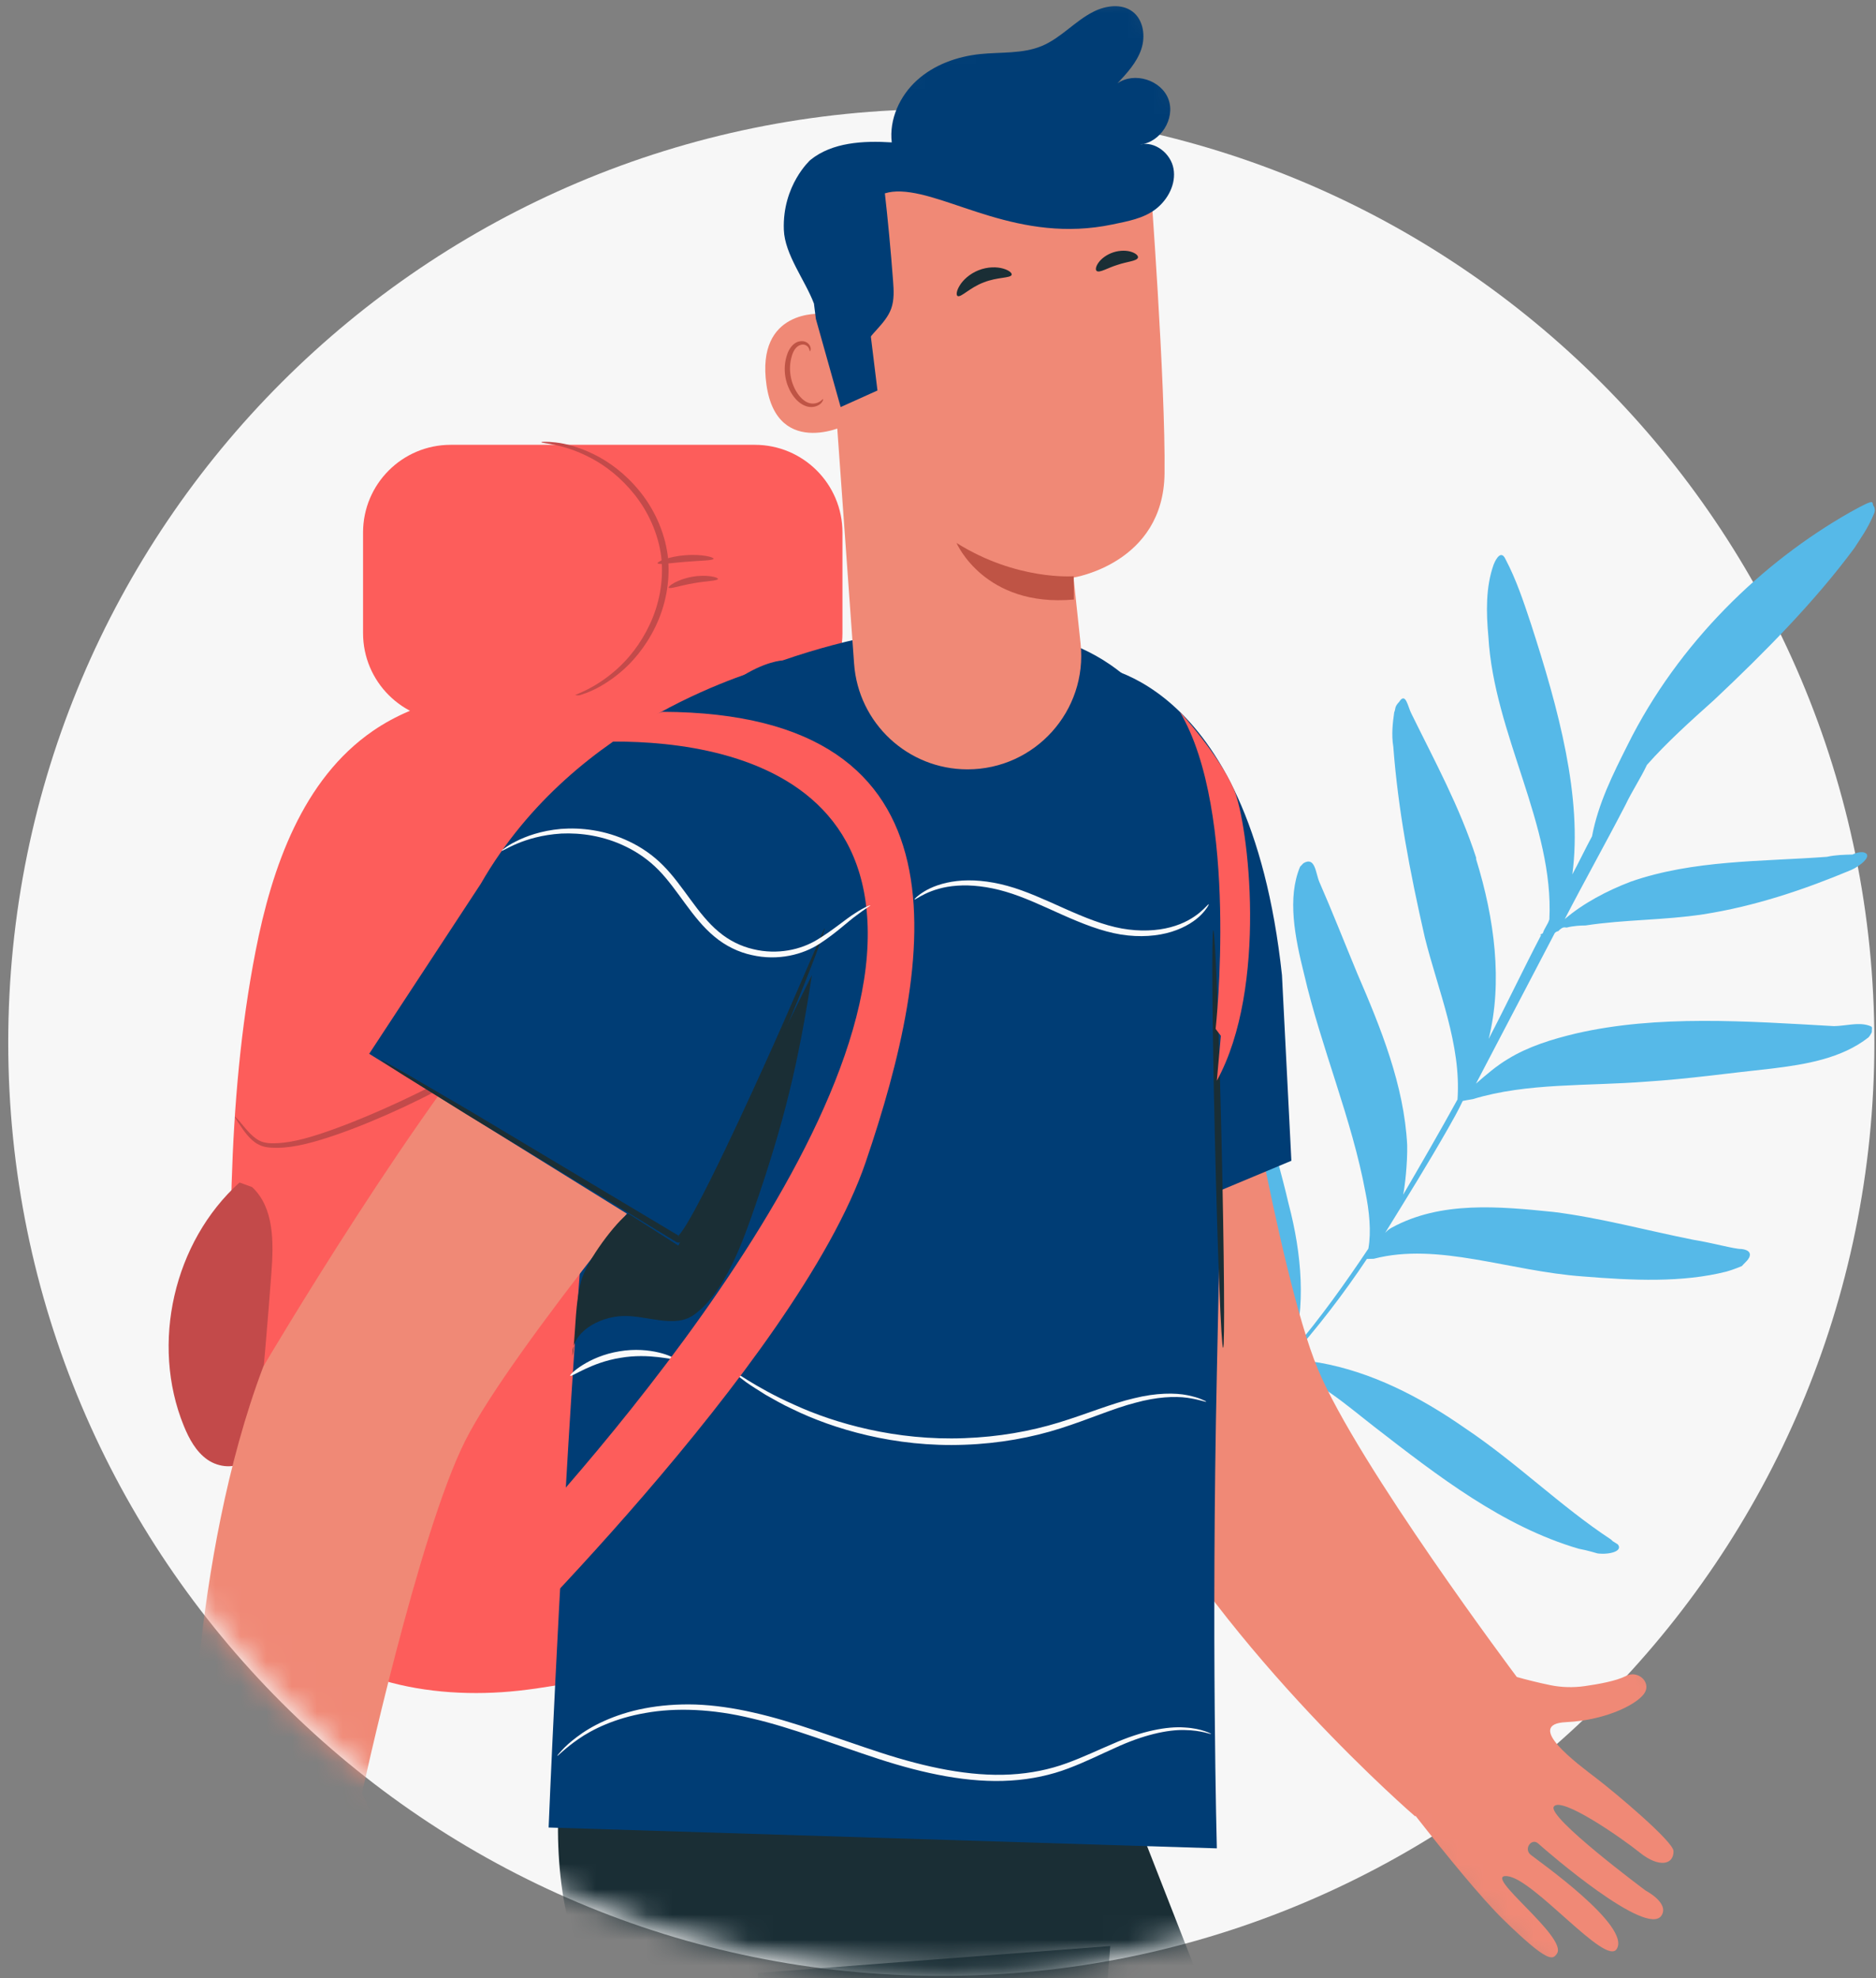 <?xml version="1.0" encoding="UTF-8"?>
<svg width="74px" height="78px" viewBox="0 0 74 78" version="1.1" xmlns="http://www.w3.org/2000/svg" xmlns:xlink="http://www.w3.org/1999/xlink">
    <rect x="0" y="0" width="74" height="78" fill="#808080" stroke="none"/>
    <!-- Generator: Sketch 56.3 (81716) - https://sketch.com -->
    <title>Group 115</title>
    <desc>Created with Sketch.</desc>
    <defs>
        <path d="M45.295,0.089 L38.823,1.244 L34.877,3.615 L32.363,5.493 C14.288,7.83 0.325,23.277 0.325,41.987 L0.325,41.987 C0.325,62.311 16.803,78.788 37.13,78.788 L37.13,78.788 C43.82,78.788 50.093,77.003 55.498,73.884 L55.498,73.884 L55.499,73.884 L61.471,79.694 L66.971,78.183 L67.677,73.967 L65.279,69.718 L66.548,67.76 L64.913,66.124 C70.533,59.663 73.936,51.222 73.936,41.987 L73.936,41.987 C73.936,25.352 62.897,11.298 47.745,6.742 L47.745,6.742 L46.31,2.91" id="path-1"></path>
        <path d="M45.295,0.089 L38.823,1.244 L34.877,3.615 L32.363,5.493 C14.288,7.83 0.325,23.277 0.325,41.987 L0.325,41.987 C0.325,62.311 16.803,78.788 37.13,78.788 L37.13,78.788 C43.82,78.788 50.093,77.003 55.498,73.884 L55.498,73.884 L55.499,73.884 L61.471,79.694 L66.971,78.183 L67.677,73.967 L65.279,69.718 L66.548,67.76 L64.913,66.124 C70.533,59.663 73.936,51.222 73.936,41.987 L73.936,41.987 C73.936,25.352 62.897,11.298 47.745,6.742 L47.745,6.742 L46.31,2.91" id="path-3"></path>
        <path d="M45.295,0.089 L38.823,1.244 L34.877,3.615 L32.363,5.493 C14.288,7.83 0.325,23.277 0.325,41.987 L0.325,41.987 C0.325,62.311 16.803,78.788 37.13,78.788 L37.13,78.788 C43.82,78.788 50.093,77.003 55.498,73.884 L55.498,73.884 L55.499,73.884 L61.471,79.694 L66.971,78.183 L67.677,73.967 L65.279,69.718 L66.548,67.76 L64.913,66.124 C70.533,59.663 73.936,51.222 73.936,41.987 L73.936,41.987 C73.936,25.352 62.897,11.298 47.745,6.742 L47.745,6.742 L46.31,2.91" id="path-5"></path>
        <path d="M45.295,0.089 L38.823,1.244 L34.877,3.615 L32.363,5.493 C14.288,7.83 0.325,23.277 0.325,41.987 L0.325,41.987 C0.325,62.311 16.803,78.788 37.13,78.788 L37.13,78.788 C43.82,78.788 50.093,77.003 55.498,73.884 L55.498,73.884 L55.499,73.884 L61.471,79.694 L66.971,78.183 L67.677,73.967 L65.279,69.718 L66.548,67.76 L64.913,66.124 C70.533,59.663 73.936,51.222 73.936,41.987 L73.936,41.987 C73.936,25.352 62.897,11.298 47.745,6.742 L47.745,6.742 L46.31,2.91" id="path-7"></path>
        <path d="M45.295,0.089 L38.823,1.244 L34.877,3.615 L32.363,5.493 C14.288,7.83 0.325,23.277 0.325,41.987 L0.325,41.987 C0.325,62.311 16.803,78.788 37.13,78.788 L37.13,78.788 C43.82,78.788 50.093,77.003 55.498,73.884 L55.498,73.884 L55.499,73.884 L61.471,79.694 L66.971,78.183 L67.677,73.967 L65.279,69.718 L66.548,67.76 L64.913,66.124 C70.533,59.663 73.936,51.222 73.936,41.987 L73.936,41.987 C73.936,25.352 62.897,11.298 47.745,6.742 L47.745,6.742 L46.31,2.91" id="path-9"></path>
        <path d="M45.295,0.089 L38.823,1.244 L34.877,3.615 L32.363,5.493 C14.288,7.83 0.325,23.277 0.325,41.987 L0.325,41.987 C0.325,62.311 16.803,78.788 37.13,78.788 L37.13,78.788 C43.82,78.788 50.093,77.003 55.498,73.884 L55.498,73.884 L55.499,73.884 L61.471,79.694 L66.971,78.183 L67.677,73.967 L65.279,69.718 L66.548,67.76 L64.913,66.124 C70.533,59.663 73.936,51.222 73.936,41.987 L73.936,41.987 C73.936,25.352 62.897,11.298 47.745,6.742 L47.745,6.742 L46.31,2.91" id="path-11"></path>
        <path d="M45.295,0.089 L38.823,1.244 L34.877,3.615 L32.363,5.493 C14.288,7.83 0.325,23.277 0.325,41.987 L0.325,41.987 C0.325,62.311 16.803,78.788 37.13,78.788 L37.13,78.788 C43.82,78.788 50.093,77.003 55.498,73.884 L55.498,73.884 L55.499,73.884 L61.471,79.694 L66.971,78.183 L67.677,73.967 L65.279,69.718 L66.548,67.76 L64.913,66.124 C70.533,59.663 73.936,51.222 73.936,41.987 L73.936,41.987 C73.936,25.352 62.897,11.298 47.745,6.742 L47.745,6.742 L46.31,2.91" id="path-13"></path>
        <path d="M45.295,0.089 L38.823,1.244 L34.877,3.615 L32.363,5.493 C14.288,7.83 0.325,23.277 0.325,41.987 L0.325,41.987 C0.325,62.311 16.803,78.788 37.13,78.788 L37.13,78.788 C43.82,78.788 50.093,77.003 55.498,73.884 L55.498,73.884 L55.499,73.884 L61.471,79.694 L66.971,78.183 L67.677,73.967 L65.279,69.718 L66.548,67.76 L64.913,66.124 C70.533,59.663 73.936,51.222 73.936,41.987 L73.936,41.987 C73.936,25.352 62.897,11.298 47.745,6.742 L47.745,6.742 L46.31,2.91" id="path-15"></path>
        <path d="M45.295,0.089 L38.823,1.244 L34.877,3.615 L32.363,5.493 C14.288,7.83 0.325,23.277 0.325,41.987 L0.325,41.987 C0.325,62.311 16.803,78.788 37.13,78.788 L37.13,78.788 C43.82,78.788 50.093,77.003 55.498,73.884 L55.498,73.884 L55.499,73.884 L61.471,79.694 L66.971,78.183 L67.677,73.967 L65.279,69.718 L66.548,67.76 L64.913,66.124 C70.533,59.663 73.936,51.222 73.936,41.987 L73.936,41.987 C73.936,25.352 62.897,11.298 47.745,6.742 L47.745,6.742 L46.31,2.91 L45.295,0.089 Z" id="path-17"></path>
        <path d="M45.295,0.089 L38.823,1.244 L34.877,3.615 L32.363,5.493 C14.288,7.83 0.325,23.277 0.325,41.987 L0.325,41.987 C0.325,62.311 16.803,78.788 37.13,78.788 L37.13,78.788 C43.82,78.788 50.093,77.003 55.498,73.884 L55.498,73.884 L55.499,73.884 L61.471,79.694 L66.971,78.183 L67.677,73.967 L65.279,69.718 L66.548,67.76 L64.913,66.124 C70.533,59.663 73.936,51.222 73.936,41.987 L73.936,41.987 C73.936,25.352 62.897,11.298 47.745,6.742 L47.745,6.742 L46.31,2.91 L45.295,0.089 Z" id="path-19"></path>
        <path d="M45.295,0.089 L38.823,1.244 L34.877,3.615 L32.363,5.493 C14.288,7.83 0.325,23.277 0.325,41.987 L0.325,41.987 C0.325,62.311 16.803,78.788 37.13,78.788 L37.13,78.788 C43.82,78.788 50.093,77.003 55.498,73.884 L55.498,73.884 L55.499,73.884 L61.471,79.694 L66.971,78.183 L67.677,73.967 L65.279,69.718 L66.548,67.76 L64.913,66.124 C70.533,59.663 73.936,51.222 73.936,41.987 L73.936,41.987 C73.936,25.352 62.897,11.298 47.745,6.742 L47.745,6.742 L46.31,2.91 L45.295,0.089 Z" id="path-21"></path>
        <path d="M45.295,0.089 L38.823,1.244 L34.877,3.615 L32.363,5.493 C14.288,7.83 0.325,23.277 0.325,41.987 L0.325,41.987 C0.325,62.311 16.803,78.788 37.13,78.788 L37.13,78.788 C43.82,78.788 50.093,77.003 55.498,73.884 L55.498,73.884 L55.499,73.884 L61.471,79.694 L66.971,78.183 L67.677,73.967 L65.279,69.718 L66.548,67.76 L64.913,66.124 C70.533,59.663 73.936,51.222 73.936,41.987 L73.936,41.987 C73.936,25.352 62.897,11.298 47.745,6.742 L47.745,6.742 L46.31,2.91 L45.295,0.089 Z" id="path-23"></path>
        <path d="M45.295,0.089 L38.823,1.244 L34.877,3.615 L32.363,5.493 C14.288,7.83 0.325,23.277 0.325,41.987 L0.325,41.987 C0.325,62.311 16.803,78.788 37.13,78.788 L37.13,78.788 C43.82,78.788 50.093,77.003 55.498,73.884 L55.498,73.884 L55.499,73.884 L61.471,79.694 L66.971,78.183 L67.677,73.967 L65.279,69.718 L66.548,67.76 L64.913,66.124 C70.533,59.663 73.936,51.222 73.936,41.987 L73.936,41.987 C73.936,25.352 62.897,11.298 47.745,6.742 L47.745,6.742 L46.31,2.91" id="path-25"></path>
        <path d="M45.295,0.089 L38.823,1.244 L34.877,3.615 L32.363,5.493 C14.288,7.83 0.325,23.277 0.325,41.987 L0.325,41.987 C0.325,62.311 16.803,78.788 37.13,78.788 L37.13,78.788 C43.82,78.788 50.093,77.003 55.498,73.884 L55.498,73.884 L55.499,73.884 L61.471,79.694 L66.971,78.183 L67.677,73.967 L65.279,69.718 L66.548,67.76 L64.913,66.124 C70.533,59.663 73.936,51.222 73.936,41.987 L73.936,41.987 C73.936,25.352 62.897,11.298 47.745,6.742 L47.745,6.742 L46.31,2.91" id="path-27"></path>
        <path d="M45.295,0.089 L38.823,1.244 L34.877,3.615 L32.363,5.493 C14.288,7.83 0.325,23.277 0.325,41.987 L0.325,41.987 C0.325,62.311 16.803,78.788 37.13,78.788 L37.13,78.788 C43.82,78.788 50.093,77.003 55.498,73.884 L55.498,73.884 L55.499,73.884 L61.471,79.694 L66.971,78.183 L67.677,73.967 L65.279,69.718 L66.548,67.76 L64.913,66.124 C70.533,59.663 73.936,51.222 73.936,41.987 L73.936,41.987 C73.936,25.352 62.897,11.298 47.745,6.742 L47.745,6.742 L46.31,2.91" id="path-29"></path>
        <path d="M45.295,0.089 L38.823,1.244 L34.877,3.615 L32.363,5.493 C14.288,7.83 0.325,23.277 0.325,41.987 L0.325,41.987 C0.325,62.311 16.803,78.788 37.13,78.788 L37.13,78.788 C43.82,78.788 50.093,77.003 55.498,73.884 L55.498,73.884 L55.499,73.884 L61.471,79.694 L66.971,78.183 L67.677,73.967 L65.279,69.718 L66.548,67.76 L64.913,66.124 C70.533,59.663 73.936,51.222 73.936,41.987 L73.936,41.987 C73.936,25.352 62.897,11.298 47.745,6.742 L47.745,6.742 L46.31,2.91" id="path-31"></path>
        <path d="M45.295,0.089 L38.823,1.244 L34.877,3.615 L32.363,5.493 C14.288,7.83 0.325,23.277 0.325,41.987 L0.325,41.987 C0.325,62.311 16.803,78.788 37.13,78.788 L37.13,78.788 C43.82,78.788 50.093,77.003 55.498,73.884 L55.498,73.884 L55.499,73.884 L61.471,79.694 L66.971,78.183 L67.677,73.967 L65.279,69.718 L66.548,67.76 L64.913,66.124 C70.533,59.663 73.936,51.222 73.936,41.987 L73.936,41.987 C73.936,25.352 62.897,11.298 47.745,6.742 L47.745,6.742 L46.31,2.91" id="path-33"></path>
        <path d="M45.295,0.089 L38.823,1.244 L34.877,3.615 L32.363,5.493 C14.288,7.83 0.325,23.277 0.325,41.987 L0.325,41.987 C0.325,62.311 16.803,78.788 37.13,78.788 L37.13,78.788 C43.82,78.788 50.093,77.003 55.498,73.884 L55.498,73.884 L55.499,73.884 L61.471,79.694 L66.971,78.183 L67.677,73.967 L65.279,69.718 L66.548,67.76 L64.913,66.124 C70.533,59.663 73.936,51.222 73.936,41.987 L73.936,41.987 C73.936,25.352 62.897,11.298 47.745,6.742 L47.745,6.742 L46.31,2.91" id="path-35"></path>
        <path d="M45.295,0.089 L38.823,1.244 L34.877,3.615 L32.363,5.493 C14.288,7.83 0.325,23.277 0.325,41.987 L0.325,41.987 C0.325,62.311 16.803,78.788 37.13,78.788 L37.13,78.788 C43.82,78.788 50.093,77.003 55.498,73.884 L55.498,73.884 L55.499,73.884 L61.471,79.694 L66.971,78.183 L67.677,73.967 L65.279,69.718 L66.548,67.76 L64.913,66.124 C70.533,59.663 73.936,51.222 73.936,41.987 L73.936,41.987 C73.936,25.352 62.897,11.298 47.745,6.742 L47.745,6.742 L46.31,2.91" id="path-37"></path>
        <path d="M45.295,0.089 L38.823,1.244 L34.877,3.615 L32.363,5.493 C14.288,7.83 0.325,23.277 0.325,41.987 L0.325,41.987 C0.325,62.311 16.803,78.788 37.13,78.788 L37.13,78.788 C43.82,78.788 50.093,77.003 55.498,73.884 L55.498,73.884 L55.499,73.884 L61.471,79.694 L66.971,78.183 L67.677,73.967 L65.279,69.718 L66.548,67.76 L64.913,66.124 C70.533,59.663 73.936,51.222 73.936,41.987 L73.936,41.987 C73.936,25.352 62.897,11.298 47.745,6.742 L47.745,6.742 L46.31,2.91" id="path-39"></path>
        <path d="M45.295,0.089 L38.823,1.244 L34.877,3.615 L32.363,5.493 C14.288,7.83 0.325,23.277 0.325,41.987 L0.325,41.987 C0.325,62.311 16.803,78.788 37.13,78.788 L37.13,78.788 C43.82,78.788 50.093,77.003 55.498,73.884 L55.498,73.884 L55.499,73.884 L61.471,79.694 L66.971,78.183 L67.677,73.967 L65.279,69.718 L66.548,67.76 L64.913,66.124 C70.533,59.663 73.936,51.222 73.936,41.987 L73.936,41.987 C73.936,25.352 62.897,11.298 47.745,6.742 L47.745,6.742 L46.31,2.91" id="path-41"></path>
        <path d="M45.295,0.089 L38.823,1.244 L34.877,3.615 L32.363,5.493 C14.288,7.83 0.325,23.277 0.325,41.987 L0.325,41.987 C0.325,62.311 16.803,78.788 37.13,78.788 L37.13,78.788 C43.82,78.788 50.093,77.003 55.498,73.884 L55.498,73.884 L55.499,73.884 L61.471,79.694 L66.971,78.183 L67.677,73.967 L65.279,69.718 L66.548,67.76 L64.913,66.124 C70.533,59.663 73.936,51.222 73.936,41.987 L73.936,41.987 C73.936,25.352 62.897,11.298 47.745,6.742 L47.745,6.742 L46.31,2.91" id="path-43"></path>
        <path d="M45.295,0.089 L38.823,1.244 L34.877,3.615 L32.363,5.493 C14.288,7.83 0.325,23.277 0.325,41.987 L0.325,41.987 C0.325,62.311 16.803,78.788 37.13,78.788 L37.13,78.788 C43.82,78.788 50.093,77.003 55.498,73.884 L55.498,73.884 L55.499,73.884 L61.471,79.694 L66.971,78.183 L67.677,73.967 L65.279,69.718 L66.548,67.76 L64.913,66.124 C70.533,59.663 73.936,51.222 73.936,41.987 L73.936,41.987 C73.936,25.352 62.897,11.298 47.745,6.742 L47.745,6.742 L46.31,2.91" id="path-45"></path>
        <path d="M45.295,0.089 L38.823,1.244 L34.877,3.615 L32.363,5.493 C14.288,7.83 0.325,23.277 0.325,41.987 L0.325,41.987 C0.325,62.311 16.803,78.788 37.13,78.788 L37.13,78.788 C43.82,78.788 50.093,77.003 55.498,73.884 L55.498,73.884 L55.499,73.884 L61.471,79.694 L66.971,78.183 L67.677,73.967 L65.279,69.718 L66.548,67.76 L64.913,66.124 C70.533,59.663 73.936,51.222 73.936,41.987 L73.936,41.987 C73.936,25.352 62.897,11.298 47.745,6.742 L47.745,6.742 L46.31,2.91 L45.295,0.089 Z" id="path-47"></path>
        <path d="M45.295,0.089 L38.823,1.244 L34.877,3.615 L32.363,5.493 C14.288,7.83 0.325,23.277 0.325,41.987 L0.325,41.987 C0.325,62.311 16.803,78.788 37.13,78.788 L37.13,78.788 C43.82,78.788 50.093,77.003 55.498,73.884 L55.498,73.884 L55.499,73.884 L61.471,79.694 L66.971,78.183 L67.677,73.967 L65.279,69.718 L66.548,67.76 L64.913,66.124 C70.533,59.663 73.936,51.222 73.936,41.987 L73.936,41.987 C73.936,25.352 62.897,11.298 47.745,6.742 L47.745,6.742 L46.31,2.91 L45.295,0.089 Z" id="path-49"></path>
        <path d="M45.295,0.089 L38.823,1.244 L34.877,3.615 L32.363,5.493 C14.288,7.83 0.325,23.277 0.325,41.987 L0.325,41.987 C0.325,62.311 16.803,78.788 37.13,78.788 L37.13,78.788 C43.82,78.788 50.093,77.003 55.498,73.884 L55.498,73.884 L55.499,73.884 L61.471,79.694 L66.971,78.183 L67.677,73.967 L65.279,69.718 L66.548,67.76 L64.913,66.124 C70.533,59.663 73.936,51.222 73.936,41.987 L73.936,41.987 C73.936,25.352 62.897,11.298 47.745,6.742 L47.745,6.742 L46.31,2.91" id="path-51"></path>
        <path d="M45.295,0.089 L38.823,1.244 L34.877,3.615 L32.363,5.493 C14.288,7.83 0.325,23.277 0.325,41.987 L0.325,41.987 C0.325,62.311 16.803,78.788 37.13,78.788 L37.13,78.788 C43.82,78.788 50.093,77.003 55.498,73.884 L55.498,73.884 L55.499,73.884 L61.471,79.694 L66.971,78.183 L67.677,73.967 L65.279,69.718 L66.548,67.76 L64.913,66.124 C70.533,59.663 73.936,51.222 73.936,41.987 L73.936,41.987 C73.936,25.352 62.897,11.298 47.745,6.742 L47.745,6.742 L46.31,2.91" id="path-53"></path>
        <path d="M45.295,0.089 L38.823,1.244 L34.877,3.615 L32.363,5.493 C14.288,7.83 0.325,23.277 0.325,41.987 L0.325,41.987 C0.325,62.311 16.803,78.788 37.13,78.788 L37.13,78.788 C43.82,78.788 50.093,77.003 55.498,73.884 L55.498,73.884 L55.499,73.884 L61.471,79.694 L66.971,78.183 L67.677,73.967 L65.279,69.718 L66.548,67.76 L64.913,66.124 C70.533,59.663 73.936,51.222 73.936,41.987 L73.936,41.987 C73.936,25.352 62.897,11.298 47.745,6.742 L47.745,6.742 L46.31,2.91" id="path-55"></path>
        <path d="M45.295,0.089 L38.823,1.244 L34.877,3.615 L32.363,5.493 C14.288,7.83 0.325,23.277 0.325,41.987 L0.325,41.987 C0.325,62.311 16.803,78.788 37.13,78.788 L37.13,78.788 C43.82,78.788 50.093,77.003 55.498,73.884 L55.498,73.884 L55.499,73.884 L61.471,79.694 L66.971,78.183 L67.677,73.967 L65.279,69.718 L66.548,67.76 L64.913,66.124 C70.533,59.663 73.936,51.222 73.936,41.987 L73.936,41.987 C73.936,25.352 62.897,11.298 47.745,6.742 L47.745,6.742 L46.31,2.91 L45.295,0.089 Z" id="path-57"></path>
        <path d="M45.295,0.089 L38.823,1.244 L34.877,3.615 L32.363,5.493 C14.288,7.83 0.325,23.277 0.325,41.987 L0.325,41.987 C0.325,62.311 16.803,78.788 37.13,78.788 L37.13,78.788 C43.82,78.788 50.093,77.003 55.498,73.884 L55.498,73.884 L55.499,73.884 L61.471,79.694 L66.971,78.183 L67.677,73.967 L65.279,69.718 L66.548,67.76 L64.913,66.124 C70.533,59.663 73.936,51.222 73.936,41.987 L73.936,41.987 C73.936,25.352 62.897,11.298 47.745,6.742 L47.745,6.742 L46.31,2.91" id="path-59"></path>
        <path d="M45.295,0.089 L38.823,1.244 L34.877,3.615 L32.363,5.493 C14.288,7.83 0.325,23.277 0.325,41.987 L0.325,41.987 C0.325,62.311 16.803,78.788 37.13,78.788 L37.13,78.788 C43.82,78.788 50.093,77.003 55.498,73.884 L55.498,73.884 L55.499,73.884 L61.471,79.694 L66.971,78.183 L67.677,73.967 L65.279,69.718 L66.548,67.76 L64.913,66.124 C70.533,59.663 73.936,51.222 73.936,41.987 L73.936,41.987 C73.936,25.352 62.897,11.298 47.745,6.742 L47.745,6.742 L46.31,2.91" id="path-61"></path>
        <path d="M45.295,0.089 L38.823,1.244 L34.877,3.615 L32.363,5.493 C14.288,7.83 0.325,23.277 0.325,41.987 L0.325,41.987 C0.325,62.311 16.803,78.788 37.13,78.788 L37.13,78.788 C43.82,78.788 50.093,77.003 55.498,73.884 L55.498,73.884 L55.499,73.884 L61.471,79.694 L66.971,78.183 L67.677,73.967 L65.279,69.718 L66.548,67.76 L64.913,66.124 C70.533,59.663 73.936,51.222 73.936,41.987 L73.936,41.987 C73.936,25.352 62.897,11.298 47.745,6.742 L47.745,6.742 L46.31,2.91" id="path-63"></path>
        <path d="M45.295,0.089 L38.823,1.244 L34.877,3.615 L32.363,5.493 C14.288,7.83 0.325,23.277 0.325,41.987 L0.325,41.987 C0.325,62.311 16.803,78.788 37.13,78.788 L37.13,78.788 C43.82,78.788 50.093,77.003 55.498,73.884 L55.498,73.884 L55.499,73.884 L61.471,79.694 L66.971,78.183 L67.677,73.967 L65.279,69.718 L66.548,67.76 L64.913,66.124 C70.533,59.663 73.936,51.222 73.936,41.987 L73.936,41.987 C73.936,25.352 62.897,11.298 47.745,6.742 L47.745,6.742 L46.31,2.91" id="path-65"></path>
        <path d="M45.295,0.089 L38.823,1.244 L34.877,3.615 L32.363,5.493 C14.288,7.83 0.325,23.277 0.325,41.987 L0.325,41.987 C0.325,62.311 16.803,78.788 37.13,78.788 L37.13,78.788 C43.82,78.788 50.093,77.003 55.498,73.884 L55.498,73.884 L55.499,73.884 L61.471,79.694 L66.971,78.183 L67.677,73.967 L65.279,69.718 L66.548,67.76 L64.913,66.124 C70.533,59.663 73.936,51.222 73.936,41.987 L73.936,41.987 C73.936,25.352 62.897,11.298 47.745,6.742 L47.745,6.742 L46.31,2.91" id="path-67"></path>
        <path d="M45.295,0.089 L38.823,1.244 L34.877,3.615 L32.363,5.493 C14.288,7.83 0.325,23.277 0.325,41.987 L0.325,41.987 C0.325,62.311 16.803,78.788 37.13,78.788 L37.13,78.788 C43.82,78.788 50.093,77.003 55.498,73.884 L55.498,73.884 L55.499,73.884 L61.471,79.694 L66.971,78.183 L67.677,73.967 L65.279,69.718 L66.548,67.76 L64.913,66.124 C70.533,59.663 73.936,51.222 73.936,41.987 L73.936,41.987 C73.936,25.352 62.897,11.298 47.745,6.742 L47.745,6.742 L46.31,2.91" id="path-69"></path>
        <path d="M45.295,0.089 L38.823,1.244 L34.877,3.615 L32.363,5.493 C14.288,7.83 0.325,23.277 0.325,41.987 L0.325,41.987 C0.325,62.311 16.803,78.788 37.13,78.788 L37.13,78.788 C43.82,78.788 50.093,77.003 55.498,73.884 L55.498,73.884 L55.499,73.884 L61.471,79.694 L66.971,78.183 L67.677,73.967 L65.279,69.718 L66.548,67.76 L64.913,66.124 C70.533,59.663 73.936,51.222 73.936,41.987 L73.936,41.987 C73.936,25.352 62.897,11.298 47.745,6.742 L47.745,6.742 L46.31,2.91" id="path-71"></path>
    </defs>
    <g id="Desktop" stroke="none" stroke-width="1" fill="none" fill-rule="evenodd">
        <g id="Travel-Agent" transform="translate(-208, -313)">
            <g id="1" transform="translate(160, 296)">
                <g id="Group-115" transform="translate(48, 16)">
                    <g id="Group-5" transform="translate(0, 5)">
                        <path d="M73.936,37.109 C73.936,57.436 57.457,73.914 37.13,73.914 C16.803,73.914 0.325,57.436 0.325,37.109 C0.325,16.781 16.803,0.303 37.13,0.303 C57.457,0.303 73.936,16.781 73.936,37.109" id="Fill-1" fill="#F7F7F7"></path>
                        <path d="M49.969,50.252 C47.661,52.732 44.938,54.749 41.929,56.031 L41.795,56.101 C41.332,56.516 41.665,56.306 41.665,56.306 C41.8,56.303 41.935,56.301 41.935,56.301 C45.013,55.086 47.669,53.07 49.978,50.656 L49.98,50.724 L50.111,50.586 C50.11,50.518 50.108,50.451 50.108,50.451 C50.241,50.313 50.371,50.108 50.57,49.968 C51.929,50.344 53.099,51.398 54.198,52.251 C56.739,54.22 59.28,56.189 62.269,57.069 C62.608,57.129 63.015,57.254 63.015,57.254 C63.489,57.312 64.026,57.165 63.818,56.9 L63.612,56.769 L63.543,56.703 C61.557,55.397 59.832,53.68 57.777,52.307 C55.995,51.064 54.083,50.094 52.05,49.733 C51.644,49.675 51.238,49.616 50.833,49.625 C51.953,48.385 53.003,47.012 53.918,45.642 L53.985,45.641 C54.12,45.638 54.12,45.638 54.187,45.636 C56.738,44.973 59.531,46.126 62.438,46.332 C64.399,46.492 66.358,46.583 68.104,46.14 C68.372,46.067 68.706,45.925 68.706,45.925 L68.772,45.855 L68.838,45.787 L68.904,45.718 C69.036,45.58 69.165,45.307 68.691,45.25 C68.422,45.256 67.539,45.005 66.794,44.887 C64.963,44.522 63.129,44.022 61.302,43.792 C59.137,43.57 56.838,43.35 54.903,44.406 C54.77,44.476 54.704,44.545 54.638,44.614 C55.485,43.245 56.332,41.877 57.113,40.509 C57.307,40.168 57.502,39.826 57.696,39.417 C57.696,39.417 57.628,39.418 58.099,39.34 C60.245,38.686 62.611,38.836 64.969,38.649 C66.587,38.546 68.269,38.307 69.885,38.136 C71.231,37.972 72.644,37.738 73.705,36.905 C73.772,36.836 73.836,36.699 73.836,36.699 C73.831,36.497 73.899,36.495 73.695,36.432 C73.287,36.306 72.818,36.452 72.346,36.462 C68.899,36.268 65.383,36.008 62.16,36.753 C61.22,36.977 60.281,37.267 59.482,37.758 C59.015,38.038 58.618,38.384 58.221,38.73 C59.257,36.75 60.294,34.77 61.33,32.789 C61.396,32.721 61.463,32.719 61.463,32.719 C61.661,32.512 61.731,32.578 61.798,32.576 C62.066,32.503 62.404,32.496 62.404,32.496 C62.471,32.495 62.471,32.495 62.539,32.493 C64.086,32.256 65.639,32.29 67.186,32.053 C69.205,31.739 71.148,31.089 73.02,30.305 C73.355,30.163 73.885,29.746 73.545,29.618 C73.341,29.555 73.074,29.696 73.074,29.696 C72.737,29.704 72.4,29.711 72.064,29.786 C69.503,29.977 66.802,29.902 64.323,30.766 C63.386,31.124 62.452,31.617 61.723,32.241 C62.5,30.739 63.344,29.235 64.121,27.733 C64.38,27.188 64.706,26.708 64.964,26.162 C65.755,25.267 66.681,24.437 67.608,23.606 C69.592,21.74 71.573,19.739 73.146,17.612 C73.407,17.202 73.67,16.858 73.926,16.245 C73.991,16.109 73.92,15.975 73.92,15.975 C73.782,15.843 74.114,15.566 72.98,16.198 C69.513,18.165 66.208,21.342 64.205,25.369 C63.623,26.529 63.04,27.689 62.799,28.977 C62.539,29.455 62.281,30.001 62.022,30.479 C62.427,27.433 61.473,23.944 60.387,20.593 C60.098,19.722 59.808,18.85 59.386,18.05 C59.173,17.582 58.918,18.262 58.918,18.262 C58.6,19.147 58.623,20.159 58.71,21.102 C58.93,24.945 61.304,28.538 61.116,32.254 C61.053,32.458 60.921,32.596 60.858,32.8 C60.724,32.87 60.724,32.87 60.792,32.869 C60.079,34.234 59.434,35.598 58.722,36.964 C59.28,34.725 58.955,32.234 58.229,29.888 L58.227,29.82 C57.576,27.81 56.591,26.008 55.673,24.139 C55.532,23.872 55.451,23.266 55.19,23.677 C54.992,23.884 55.061,23.95 54.996,24.086 C54.938,24.492 54.881,24.966 54.959,25.437 C55.148,27.931 55.607,30.35 56.204,32.97 C56.723,35.051 57.647,37.19 57.492,39.354 C56.778,40.652 56.063,41.883 55.347,43.113 C55.409,42.842 55.523,41.894 55.507,41.152 C55.387,38.792 54.46,36.518 53.535,34.378 C53.036,33.174 52.536,31.903 52.038,30.766 C51.896,30.432 51.881,29.757 51.415,30.038 L51.283,30.175 C50.77,31.401 51.074,32.948 51.444,34.424 C52.115,37.312 53.324,40.12 53.86,43.011 C54.011,43.75 54.097,44.558 53.976,45.236 C53.061,46.606 52.079,47.977 51.026,49.216 L50.96,49.285 C51.531,47.585 51.348,45.429 50.833,43.483 C50.237,40.931 49.372,38.452 48.641,35.903 L48.494,35.367 C48.287,35.169 48.29,35.304 48.226,35.44 L48.162,35.577 C48.055,36.861 48.082,38.076 48.177,39.356 C48.372,42.052 48.768,44.743 49.435,47.428 C49.724,48.299 50.015,49.238 49.969,50.252" id="Fill-3" fill="#56B9E8"></path>
                    </g>
                    <g id="Group-114">
                        <g id="Group-8">
                            <mask id="mask-2" fill="white">
                                <use xlink:href="#path-1"></use>
                            </mask>
                            <g id="Clip-7"></g>
                            <path d="M59.832,67.127 C60.199,67.23 60.633,67.341 61.15,67.448 C61.594,67.539 62.05,67.55 62.499,67.488 C63.043,67.412 63.762,67.282 64.133,67.089 C64.593,66.85 65.104,67.294 64.895,67.716 C64.687,68.138 63.436,68.828 61.769,68.908 C60.103,68.988 62.217,70.545 62.977,71.126 C63.738,71.708 66.006,73.616 66.013,73.991 C66.022,74.541 65.434,74.653 64.688,74.055 C63.933,73.449 61.579,71.821 61.292,72.237 C61.008,72.647 64.919,75.553 64.919,75.553 C64.919,75.553 65.856,76.039 65.54,76.531 C64.969,77.418 61.039,74.023 60.673,73.691 C60.419,73.46 60.09,73.901 60.377,74.135 C60.671,74.375 64.345,76.942 63.773,77.852 C63.334,78.549 60.514,75.089 59.456,74.98 C58.398,74.87 61.861,77.386 61.414,78.035 C61.248,78.277 61.091,78.435 59.31,76.703 C58.446,75.862 57.058,74.16 55.837,72.602 L55.819,72.62 C55.819,72.62 48.454,66.28 44.551,59.073 C44.551,59.073 40.557,47.268 39.908,41.24 L48.509,39.452 C48.509,39.452 50.399,51.172 51.977,54.97 C53.555,58.769 59.832,67.127 59.832,67.127" id="Fill-6" fill="#F08976" mask="url(#mask-2)"></path>
                        </g>
                        <g id="Group-11">
                            <mask id="mask-4" fill="white">
                                <use xlink:href="#path-3"></use>
                            </mask>
                            <g id="Clip-10"></g>
                            <path d="M29.774,29.422 L17.778,29.422 C15.869,29.422 14.321,27.874 14.321,25.965 L14.321,21.997 C14.321,20.088 15.869,18.54 17.778,18.54 L29.774,18.54 C31.683,18.54 33.231,20.088 33.231,21.997 L33.231,25.965 C33.231,27.874 31.683,29.422 29.774,29.422" id="Fill-9" fill="#FD5D5B" mask="url(#mask-4)"></path>
                        </g>
                        <g id="Group-14">
                            <mask id="mask-6" fill="white">
                                <use xlink:href="#path-5"></use>
                            </mask>
                            <g id="Clip-13"></g>
                            <path d="M22.545,28.483 C22.518,28.426 23.347,28.26 24.312,27.405 C24.791,26.984 25.277,26.382 25.632,25.619 C25.989,24.86 26.19,23.928 26.085,22.968 C25.963,22.01 25.549,21.151 25.025,20.496 C24.501,19.838 23.887,19.366 23.323,19.069 C22.186,18.462 21.34,18.495 21.354,18.433 C21.354,18.42 21.557,18.406 21.922,18.447 C22.287,18.487 22.812,18.616 23.407,18.905 C24.002,19.192 24.654,19.666 25.212,20.346 C25.769,21.021 26.214,21.922 26.344,22.937 C26.455,23.955 26.233,24.935 25.849,25.721 C25.466,26.512 24.943,27.126 24.432,27.544 C23.921,27.964 23.441,28.213 23.095,28.336 C22.749,28.462 22.548,28.496 22.545,28.483" id="Fill-12" fill="#C34A4A" mask="url(#mask-6)"></path>
                        </g>
                        <g id="Group-17">
                            <mask id="mask-8" fill="white">
                                <use xlink:href="#path-7"></use>
                            </mask>
                            <g id="Clip-16"></g>
                            <path d="M28.145,23.032 C28.136,23.106 27.643,23.103 27.045,23.153 C26.446,23.2 25.96,23.282 25.94,23.21 C25.919,23.144 26.395,22.943 27.024,22.894 C27.652,22.842 28.154,22.964 28.145,23.032" id="Fill-15" fill="#C34A4A" mask="url(#mask-8)"></path>
                        </g>
                        <g id="Group-20">
                            <mask id="mask-10" fill="white">
                                <use xlink:href="#path-9"></use>
                            </mask>
                            <g id="Clip-19"></g>
                            <path d="M28.32,23.83 C28.312,23.905 27.872,23.906 27.349,24 C26.824,24.09 26.41,24.239 26.377,24.173 C26.343,24.113 26.735,23.842 27.303,23.744 C27.871,23.643 28.332,23.762 28.32,23.83" id="Fill-18" fill="#C34A4A" mask="url(#mask-10)"></path>
                        </g>
                        <g id="Group-23">
                            <mask id="mask-12" fill="white">
                                <use xlink:href="#path-11"></use>
                            </mask>
                            <g id="Clip-22"></g>
                            <path d="M27.384,29.422 C25.27,28.88 23.135,28.334 20.954,28.251 C18.772,28.168 16.51,28.584 14.711,29.82 C11.936,31.727 10.727,35.199 10.082,38.503 C8.902,44.549 9.041,50.765 9.184,56.923 C9.244,59.505 9.358,62.255 10.841,64.367 C12.888,67.284 16.93,68.056 20.471,67.666 C24.013,67.276 27.423,65.984 30.978,65.751" id="Fill-21" fill="#FD5D5B" mask="url(#mask-12)"></path>
                        </g>
                        <g id="Group-26">
                            <mask id="mask-14" fill="white">
                                <use xlink:href="#path-13"></use>
                            </mask>
                            <g id="Clip-25"></g>
                            <path d="M22.01,40.602 C22.022,40.614 21.893,40.774 21.636,41.048 C21.368,41.308 20.966,41.675 20.423,42.066 C19.349,42.864 17.751,43.799 15.907,44.662 C14.983,45.092 14.085,45.462 13.249,45.751 C12.415,46.036 11.633,46.255 10.946,46.26 C10.774,46.26 10.617,46.258 10.454,46.224 C10.295,46.189 10.156,46.118 10.044,46.035 C9.82,45.866 9.684,45.674 9.574,45.524 C9.361,45.216 9.251,45.045 9.263,45.034 C9.277,45.021 9.419,45.176 9.654,45.462 C9.774,45.601 9.92,45.776 10.127,45.915 C10.334,46.066 10.61,46.097 10.941,46.076 C11.591,46.05 12.348,45.82 13.169,45.524 C13.992,45.227 14.88,44.853 15.797,44.426 C17.628,43.57 19.228,42.667 20.317,41.916 C21.422,41.182 21.977,40.572 22.01,40.602" id="Fill-24" fill="#C34A4A" mask="url(#mask-14)"></path>
                        </g>
                        <g id="Group-29">
                            <mask id="mask-16" fill="white">
                                <use xlink:href="#path-15"></use>
                            </mask>
                            <g id="Clip-28"></g>
                            <path d="M9.448,47.628 C6.851,49.968 5.93,53.987 7.25,57.224 C7.458,57.734 7.733,58.243 8.184,58.558 C8.636,58.872 9.305,58.932 9.714,58.564 C10.066,58.248 10.135,57.733 10.181,57.263 C10.38,55.23 10.556,53.195 10.708,51.158 C10.796,49.975 10.812,48.618 9.945,47.809" id="Fill-27" fill="#C34A4A" mask="url(#mask-16)"></path>
                        </g>
                        <g id="Group-32">
                            <mask id="mask-18" fill="white">
                                <use xlink:href="#path-17"></use>
                            </mask>
                            <g id="Clip-31"></g>
                            <path d="M8.95,147.827 L19.666,152.798 L38.877,118.562 C41.382,109.531 43.795,77.735 43.795,77.735 L29.9,78.797 C29.9,78.797 27.759,101.622 24.398,113.385 L8.95,147.827 Z" id="Fill-30" fill="#1A2E35" mask="url(#mask-18)"></path>
                        </g>
                        <g id="Group-35">
                            <mask id="mask-20" fill="white">
                                <use xlink:href="#path-19"></use>
                            </mask>
                            <g id="Clip-34"></g>
                            <path d="M23.556,64.939 C23.298,64.953 20.453,73.362 23.19,78.943 C23.465,79.504 25.611,82.583 25.611,82.583 C33.183,91.514 40.854,108.841 42.996,113.392 C47.39,122.729 63.586,153.443 63.586,153.443 L73.988,147.487 L58.778,108.386 L44.974,73.097 L23.556,64.939 Z" id="Fill-33" fill="#1A2E35" mask="url(#mask-20)"></path>
                        </g>
                        <g id="Group-38">
                            <mask id="mask-22" fill="white">
                                <use xlink:href="#path-21"></use>
                            </mask>
                            <g id="Clip-37"></g>
                            <polygon id="Fill-36" fill="#375A64" mask="url(#mask-22)" points="0.387 102.973 12.904 73.967 15.005 75.132 2.846 103.884"></polygon>
                        </g>
                        <g id="Group-41">
                            <mask id="mask-24" fill="white">
                                <use xlink:href="#path-23"></use>
                            </mask>
                            <g id="Clip-40"></g>
                            <polygon id="Fill-39" fill="#1A2E35" mask="url(#mask-24)" points="9.694 81.405 11.92 82.426 15.283 75.131 12.904 73.966"></polygon>
                        </g>
                        <g id="Group-44">
                            <mask id="mask-26" fill="white">
                                <use xlink:href="#path-25"></use>
                            </mask>
                            <g id="Clip-43"></g>
                            <path d="M42.943,27.209 C42.943,27.209 49.272,27.412 50.568,39.452 L50.939,46.771 L47.999,48 L42.457,27.447" id="Fill-42" fill="#003D75" mask="url(#mask-26)"></path>
                        </g>
                        <g id="Group-47">
                            <mask id="mask-28" fill="white">
                                <use xlink:href="#path-27"></use>
                            </mask>
                            <g id="Clip-46"></g>
                            <path d="M30.864,27.044 C30.864,27.044 28.078,27.136 25.307,32.481 C23.105,36.729 21.641,73.062 21.641,73.062 L47.999,73.884 C47.999,73.884 47.775,65.517 47.999,55.179 C48.368,38.094 48.474,30.425 43.794,27.209 C40.927,25.239 36.26,25.187 30.864,27.044" id="Fill-45" fill="#003D75" mask="url(#mask-28)"></path>
                        </g>
                        <g id="Group-50">
                            <mask id="mask-30" fill="white">
                                <use xlink:href="#path-29"></use>
                            </mask>
                            <g id="Clip-49"></g>
                            <path d="M48.246,54.147 C48.174,54.149 48.029,50.464 47.923,45.918 C47.816,41.371 47.788,37.684 47.86,37.683 C47.931,37.681 48.076,41.365 48.183,45.912 C48.289,50.458 48.318,54.146 48.246,54.147" id="Fill-48" fill="#1A2E35" mask="url(#mask-30)"></path>
                        </g>
                        <g id="Group-53">
                            <mask id="mask-32" fill="white">
                                <use xlink:href="#path-31"></use>
                            </mask>
                            <g id="Clip-52"></g>
                            <path d="M47.951,41.571 C47.951,41.581 48.89,33.018 46.538,29.067 C46.538,29.067 48.095,30.773 48.674,32.132 C49.251,33.49 50.02,39.94 47.999,43.614 L48.157,41.844" id="Fill-51" fill="#FD5D5B" mask="url(#mask-32)"></path>
                        </g>
                        <g id="Group-56">
                            <mask id="mask-34" fill="white">
                                <use xlink:href="#path-33"></use>
                            </mask>
                            <g id="Clip-55"></g>
                            <path d="M47.681,36.66 C47.689,36.666 47.614,36.829 47.389,37.061 C47.167,37.292 46.771,37.568 46.218,37.74 C45.667,37.912 44.966,37.97 44.213,37.85 C43.458,37.727 42.682,37.418 41.896,37.068 C41.111,36.716 40.374,36.367 39.672,36.162 C38.971,35.955 38.308,35.884 37.759,35.924 C36.641,35.998 36.093,36.518 36.07,36.466 C36.062,36.458 36.18,36.322 36.454,36.154 C36.726,35.985 37.169,35.806 37.742,35.741 C38.314,35.674 39.007,35.73 39.738,35.931 C40.47,36.132 41.221,36.481 42.002,36.83 C42.782,37.178 43.538,37.485 44.254,37.613 C44.969,37.741 45.638,37.704 46.167,37.563 C47.253,37.28 47.647,36.612 47.681,36.66" id="Fill-54" fill="#FAFAFA" mask="url(#mask-34)"></path>
                        </g>
                        <g id="Group-59">
                            <mask id="mask-36" fill="white">
                                <use xlink:href="#path-35"></use>
                            </mask>
                            <g id="Clip-58"></g>
                            <path d="M26.579,54.574 C26.559,54.652 25.626,54.342 24.475,54.542 C23.32,54.723 22.536,55.316 22.492,55.249 C22.438,55.211 23.199,54.482 24.433,54.285 C25.663,54.075 26.618,54.521 26.579,54.574" id="Fill-57" fill="#FAFAFA" mask="url(#mask-36)"></path>
                        </g>
                        <g id="Group-62">
                            <mask id="mask-38" fill="white">
                                <use xlink:href="#path-37"></use>
                            </mask>
                            <g id="Clip-61"></g>
                            <path d="M47.581,56.271 C47.571,56.297 47.316,56.185 46.83,56.117 C46.345,56.05 45.628,56.079 44.779,56.315 C43.926,56.533 42.961,56.963 41.833,57.323 C40.706,57.683 39.414,57.922 38.048,57.969 C35.303,58.076 32.86,57.347 31.264,56.565 C30.857,56.38 30.51,56.171 30.2,56 C29.901,55.809 29.639,55.652 29.437,55.506 C29.036,55.209 28.82,55.039 28.831,55.024 C28.865,54.972 29.724,55.68 31.341,56.397 C32.937,57.128 35.343,57.814 38.039,57.709 C39.381,57.662 40.65,57.436 41.762,57.094 C42.875,56.754 43.858,56.337 44.734,56.136 C45.606,55.919 46.353,55.916 46.846,56.017 C47.093,56.069 47.281,56.125 47.401,56.181 C47.523,56.232 47.584,56.263 47.581,56.271" id="Fill-60" fill="#FAFAFA" mask="url(#mask-38)"></path>
                        </g>
                        <g id="Group-65">
                            <mask id="mask-40" fill="white">
                                <use xlink:href="#path-39"></use>
                            </mask>
                            <g id="Clip-64"></g>
                            <path d="M47.771,69.369 C47.763,69.399 47.409,69.229 46.731,69.219 C46.054,69.198 45.082,69.413 43.979,69.926 C43.423,70.172 42.824,70.475 42.143,70.731 C41.464,70.991 40.691,71.16 39.874,71.21 C38.231,71.317 36.445,70.939 34.669,70.362 C32.89,69.783 31.238,69.126 29.672,68.764 C28.112,68.38 26.649,68.33 25.458,68.546 C24.263,68.75 23.364,69.191 22.811,69.578 C22.254,69.964 22.004,70.253 21.984,70.233 C21.977,70.227 22.038,70.154 22.16,70.021 C22.28,69.886 22.476,69.701 22.752,69.495 C23.297,69.076 24.207,68.597 25.424,68.364 C26.031,68.248 26.71,68.19 27.436,68.212 C28.162,68.238 28.934,68.349 29.727,68.531 C31.318,68.886 32.983,69.54 34.749,70.114 C36.511,70.687 38.262,71.061 39.86,70.971 C40.656,70.927 41.402,70.773 42.069,70.529 C42.737,70.287 43.34,69.994 43.906,69.757 C45.029,69.259 46.042,69.064 46.735,69.118 C47.081,69.137 47.345,69.202 47.516,69.26 C47.689,69.317 47.773,69.362 47.771,69.369" id="Fill-63" fill="#FAFAFA" mask="url(#mask-40)"></path>
                        </g>
                        <g id="Group-68">
                            <mask id="mask-42" fill="white">
                                <use xlink:href="#path-41"></use>
                            </mask>
                            <g id="Clip-67"></g>
                            <path d="M11.959,76.157 C12.253,74.794 13.046,73.134 14.196,74.342 C15.346,75.551 16.685,76.047 17.141,75.929 C17.597,75.811 17.599,75.134 17.117,74.942 C16.728,74.787 16.16,74.328 15.747,73.966 C15.407,73.667 15.117,73.314 14.896,72.919 C14.639,72.458 14.439,72.057 14.278,71.712 C14.278,71.712 16.502,61.499 18.346,57.822 C20.19,54.146 27.826,45.055 27.826,45.055 L20.851,39.716 C16.713,44.146 10.387,54.884 10.387,54.884 C7.482,62.548 7.497,72.265 7.497,72.265 L7.522,72.267 C7.41,72.841 7.308,73.31 7.219,73.717 C6.714,76.025 8.149,79.089 10.432,79.694 L11.959,76.157" id="Fill-66" fill="#F08976" mask="url(#mask-42)"></path>
                        </g>
                        <g id="Group-71">
                            <mask id="mask-44" fill="white">
                                <use xlink:href="#path-43"></use>
                            </mask>
                            <g id="Clip-70"></g>
                            <path d="M10.881,78.892 C10.873,78.916 10.559,78.805 10.242,78.4 C9.922,78.002 9.672,77.32 9.629,76.558 C9.589,75.799 9.66,75.13 9.661,74.648 C9.672,74.166 9.642,73.867 9.68,73.86 C9.713,73.853 9.808,74.149 9.845,74.642 C9.891,75.135 9.849,75.814 9.888,76.542 C9.931,77.267 10.135,77.902 10.392,78.294 C10.645,78.692 10.907,78.855 10.881,78.892" id="Fill-69" fill="#BF5445" mask="url(#mask-44)"></path>
                        </g>
                        <g id="Group-74">
                            <mask id="mask-46" fill="white">
                                <use xlink:href="#path-45"></use>
                            </mask>
                            <g id="Clip-73"></g>
                            <path d="M10.487,79.657 C10.494,79.688 10.178,79.729 9.782,79.47 C9.376,79.218 9.037,78.659 8.761,78.05 C8.188,76.809 8.101,75.69 8.168,75.686 C8.243,75.673 8.443,76.741 8.998,77.942 C9.272,78.545 9.56,79.066 9.891,79.321 C10.213,79.589 10.493,79.617 10.487,79.657" id="Fill-72" fill="#BF5445" mask="url(#mask-46)"></path>
                        </g>
                        <g id="Group-77">
                            <mask id="mask-48" fill="white">
                                <use xlink:href="#path-47"></use>
                            </mask>
                            <g id="Clip-76"></g>
                            <path d="M30.522,27.209 C29.968,27.457 22.768,29.224 18.965,35.849 L14.563,42.553 L27.135,50.35 L33.742,33.653 L30.522,27.209 Z" id="Fill-75" fill="#003D75" mask="url(#mask-48)"></path>
                        </g>
                        <g id="Group-80">
                            <mask id="mask-50" fill="white">
                                <use xlink:href="#path-49"></use>
                            </mask>
                            <g id="Clip-79"></g>
                            <path d="M22.253,30.351 C22.253,30.351 34.969,28.651 34.195,38.68 C33.42,48.708 18.962,63.333 18.962,63.333 L18.672,67.16 C18.672,67.16 31.457,54.725 34.149,46.821 C36.842,38.916 38.531,29.114 26.13,29.068 L22.253,30.351 Z" id="Fill-78" fill="#FD5D5B" mask="url(#mask-50)"></path>
                        </g>
                        <g id="Group-83">
                            <mask id="mask-52" fill="white">
                                <use xlink:href="#path-51"></use>
                            </mask>
                            <g id="Clip-82"></g>
                            <path d="M15.024,42.796 C15.029,42.788 15.115,42.83 15.275,42.917 C15.459,43.02 15.689,43.149 15.969,43.307 C16.598,43.674 17.453,44.173 18.496,44.782 C20.645,46.066 23.56,47.808 26.78,49.732 L26.795,49.741 L26.831,49.772 C26.812,49.744 26.777,49.735 26.753,49.738 C26.734,49.741 26.738,49.741 26.738,49.741 C26.748,49.734 26.764,49.72 26.78,49.703 C26.814,49.667 26.848,49.625 26.88,49.58 C26.946,49.491 27.008,49.394 27.068,49.297 C27.187,49.103 27.3,48.903 27.409,48.703 C27.627,48.302 27.832,47.901 28.03,47.505 C28.425,46.713 28.793,45.94 29.138,45.202 C29.828,43.726 30.43,42.387 30.929,41.26 C31.41,40.155 31.804,39.249 32.094,38.584 C32.22,38.289 32.324,38.048 32.407,37.854 C32.48,37.688 32.521,37.602 32.53,37.605 C32.538,37.608 32.514,37.701 32.456,37.873 C32.399,38.046 32.309,38.298 32.188,38.621 C31.945,39.267 31.576,40.195 31.098,41.333 C30.62,42.47 30.035,43.819 29.356,45.303 C29.015,46.045 28.652,46.821 28.258,47.619 C28.061,48.017 27.856,48.421 27.636,48.827 C27.526,49.029 27.412,49.232 27.289,49.434 C27.227,49.534 27.163,49.635 27.09,49.734 C27.053,49.784 27.015,49.833 26.968,49.883 C26.944,49.908 26.917,49.934 26.878,49.96 C26.854,49.974 26.83,49.99 26.783,49.997 C26.727,50.005 26.668,49.981 26.626,49.933 L26.661,49.964 L26.646,49.955 C23.441,48.005 20.54,46.24 18.401,44.939 C17.376,44.301 16.535,43.778 15.917,43.393 C15.647,43.219 15.426,43.076 15.248,42.962 C15.097,42.861 15.02,42.804 15.024,42.796" id="Fill-81" fill="#1A2E35" mask="url(#mask-52)"></path>
                        </g>
                        <g id="Group-86">
                            <mask id="mask-54" fill="white">
                                <use xlink:href="#path-53"></use>
                            </mask>
                            <g id="Clip-85"></g>
                            <path d="M34.33,36.699 C34.339,36.717 34.13,36.831 33.789,37.092 C33.441,37.342 32.996,37.779 32.336,38.209 C31.681,38.64 30.689,38.899 29.655,38.66 C29.14,38.55 28.623,38.303 28.183,37.934 C27.739,37.569 27.377,37.102 27.028,36.628 C26.678,36.153 26.351,35.686 25.971,35.3 C25.592,34.915 25.159,34.614 24.713,34.396 C23.817,33.952 22.895,33.834 22.142,33.869 C20.608,33.964 19.811,34.608 19.789,34.543 C19.784,34.535 19.831,34.498 19.924,34.432 C20.018,34.365 20.158,34.27 20.355,34.176 C20.741,33.978 21.346,33.754 22.13,33.685 C22.908,33.625 23.872,33.727 24.817,34.18 C25.289,34.403 25.75,34.716 26.152,35.121 C26.555,35.525 26.89,36.002 27.238,36.474 C27.584,36.945 27.933,37.395 28.346,37.739 C28.755,38.085 29.228,38.316 29.709,38.427 C30.675,38.662 31.604,38.443 32.241,38.051 C32.888,37.659 33.361,37.237 33.731,37.009 C34.095,36.77 34.324,36.685 34.33,36.699" id="Fill-84" fill="#FAFAFA" mask="url(#mask-54)"></path>
                        </g>
                        <g id="Group-89">
                            <mask id="mask-56" fill="white">
                                <use xlink:href="#path-55"></use>
                            </mask>
                            <g id="Clip-88"></g>
                            <path d="M38.164,31.337 L38.164,31.337 C40.826,31.337 42.903,29.031 42.625,26.384 C42.474,24.945 42.346,23.774 42.346,23.774 C42.346,23.774 45.892,23.222 45.936,19.677 C45.98,16.133 45.365,7.993 45.365,7.993 C41.261,6.229 36.524,6.824 32.984,9.549 L32.459,9.953 L33.69,27.171 C33.858,29.518 35.811,31.337 38.164,31.337" id="Fill-87" fill="#F08976" mask="url(#mask-56)"></path>
                        </g>
                        <g id="Group-92">
                            <mask id="mask-58" fill="white">
                                <use xlink:href="#path-57"></use>
                            </mask>
                            <g id="Clip-91"></g>
                            <path d="M42.352,23.722 C42.352,23.722 40.111,23.905 37.73,22.409 C37.73,22.409 38.823,24.96 42.36,24.641 L42.352,23.722 Z" id="Fill-90" fill="#BF5445" mask="url(#mask-58)"></path>
                        </g>
                        <g id="Group-95">
                            <mask id="mask-60" fill="white">
                                <use xlink:href="#path-59"></use>
                            </mask>
                            <g id="Clip-94"></g>
                            <path d="M32.451,13.383 C32.372,13.359 29.808,13.185 30.234,16.174 C30.659,19.163 33.537,17.744 33.53,17.658 C33.523,17.572 32.451,13.383 32.451,13.383" id="Fill-93" fill="#F08976" mask="url(#mask-60)"></path>
                        </g>
                        <g id="Group-98">
                            <mask id="mask-62" fill="white">
                                <use xlink:href="#path-61"></use>
                            </mask>
                            <g id="Clip-97"></g>
                            <path d="M32.465,16.74 C32.451,16.732 32.418,16.784 32.336,16.836 C32.256,16.888 32.112,16.936 31.948,16.9 C31.616,16.829 31.278,16.365 31.188,15.829 C31.141,15.558 31.161,15.291 31.227,15.063 C31.287,14.831 31.407,14.658 31.562,14.607 C31.715,14.548 31.841,14.627 31.889,14.706 C31.941,14.784 31.931,14.846 31.947,14.849 C31.956,14.855 32.004,14.79 31.963,14.67 C31.942,14.612 31.897,14.547 31.818,14.5 C31.738,14.452 31.629,14.437 31.52,14.464 C31.291,14.513 31.114,14.755 31.041,15.005 C30.956,15.259 30.928,15.56 30.98,15.864 C31.085,16.464 31.473,16.983 31.923,17.046 C32.141,17.071 32.308,16.983 32.388,16.9 C32.47,16.812 32.476,16.743 32.465,16.74" id="Fill-96" fill="#BF5445" mask="url(#mask-62)"></path>
                        </g>
                        <g id="Group-101">
                            <mask id="mask-64" fill="white">
                                <use xlink:href="#path-63"></use>
                            </mask>
                            <g id="Clip-100"></g>
                            <path d="M30.919,10.061 C30.955,11.041 31.762,12.053 32.107,12.972 L32.182,13.574 L33.16,17.051 L34.612,16.398 L33.912,10.685 C33.912,10.685 33.617,8.474 35.54,8.551 C37.464,8.627 40.195,10.623 43.885,9.85 C44.482,9.724 45.106,9.618 45.589,9.245 C46.072,8.871 46.398,8.252 46.29,7.651 C46.183,7.05 45.556,6.552 44.963,6.699 C45.772,6.626 46.371,5.68 46.092,4.918 C45.813,4.156 44.745,3.82 44.08,4.286 C44.454,3.885 44.837,3.469 45.015,2.951 C45.193,2.434 45.109,1.784 44.671,1.455 C44.241,1.132 43.619,1.217 43.137,1.459 C42.407,1.825 41.854,2.495 41.1,2.811 C40.338,3.131 39.476,3.046 38.654,3.133 C37.745,3.229 36.842,3.555 36.166,4.169 C35.49,4.784 35.068,5.708 35.176,6.615 C34.056,6.545 32.828,6.608 31.965,7.308 C31.965,7.308 30.855,8.302 30.919,10.061" id="Fill-99" fill="#003D75" mask="url(#mask-64)"></path>
                        </g>
                        <g id="Group-104">
                            <mask id="mask-66" fill="white">
                                <use xlink:href="#path-65"></use>
                            </mask>
                            <g id="Clip-103"></g>
                            <path d="M39.906,11.836 C39.862,11.975 39.337,11.919 38.794,12.139 C38.246,12.347 37.9,12.745 37.773,12.673 C37.713,12.638 37.723,12.476 37.854,12.262 C37.981,12.05 38.241,11.797 38.604,11.655 C38.967,11.512 39.33,11.521 39.567,11.59 C39.808,11.658 39.926,11.77 39.906,11.836" id="Fill-102" fill="#1A2E35" mask="url(#mask-66)"></path>
                        </g>
                        <g id="Group-107">
                            <mask id="mask-68" fill="white">
                                <use xlink:href="#path-67"></use>
                            </mask>
                            <g id="Clip-106"></g>
                            <path d="M44.887,11.159 C44.842,11.299 44.475,11.309 44.08,11.444 C43.68,11.566 43.376,11.772 43.258,11.684 C43.205,11.64 43.219,11.513 43.329,11.359 C43.436,11.206 43.647,11.037 43.92,10.949 C44.194,10.861 44.463,10.874 44.64,10.936 C44.819,10.997 44.905,11.092 44.887,11.159" id="Fill-105" fill="#1A2E35" mask="url(#mask-68)"></path>
                        </g>
                        <g id="Group-110">
                            <mask id="mask-70" fill="white">
                                <use xlink:href="#path-69"></use>
                            </mask>
                            <g id="Clip-109"></g>
                            <path d="M34.007,14.789 C34.274,14.18 34.929,13.795 35.154,13.169 C35.279,12.821 35.255,12.438 35.227,12.069 C35.137,10.875 35.025,9.681 34.89,8.491 C34.878,8.385 34.861,8.27 34.783,8.197 C34.659,8.081 34.457,8.137 34.306,8.216 C33.603,8.583 33.122,9.3 32.929,10.069 C32.735,10.837 32.807,11.653 33.01,12.42 C33.213,13.186 33.543,13.912 33.872,14.633" id="Fill-108" fill="#003D75" mask="url(#mask-70)"></path>
                        </g>
                        <g id="Group-113">
                            <mask id="mask-72" fill="white">
                                <use xlink:href="#path-71"></use>
                            </mask>
                            <g id="Clip-112"></g>
                            <path d="M22.582,54.467 C22.529,53.528 23.621,52.929 24.561,52.893 C25.501,52.857 26.601,53.393 27.368,52.849 C28.603,51.972 29.33,49.88 29.777,48.586 C30.925,45.263 31.495,42.921 32.026,39.447 C30.223,43.098 28.56,46.466 26.758,50.117 L24.78,48.854 C24.342,49.138 23.135,50.686 22.916,51.541 C22.697,52.397 22.712,53.292 22.62,54.17" id="Fill-111" fill="#1A2E35" mask="url(#mask-72)"></path>
                        </g>
                    </g>
                </g>
            </g>
        </g>
    </g>
</svg>
